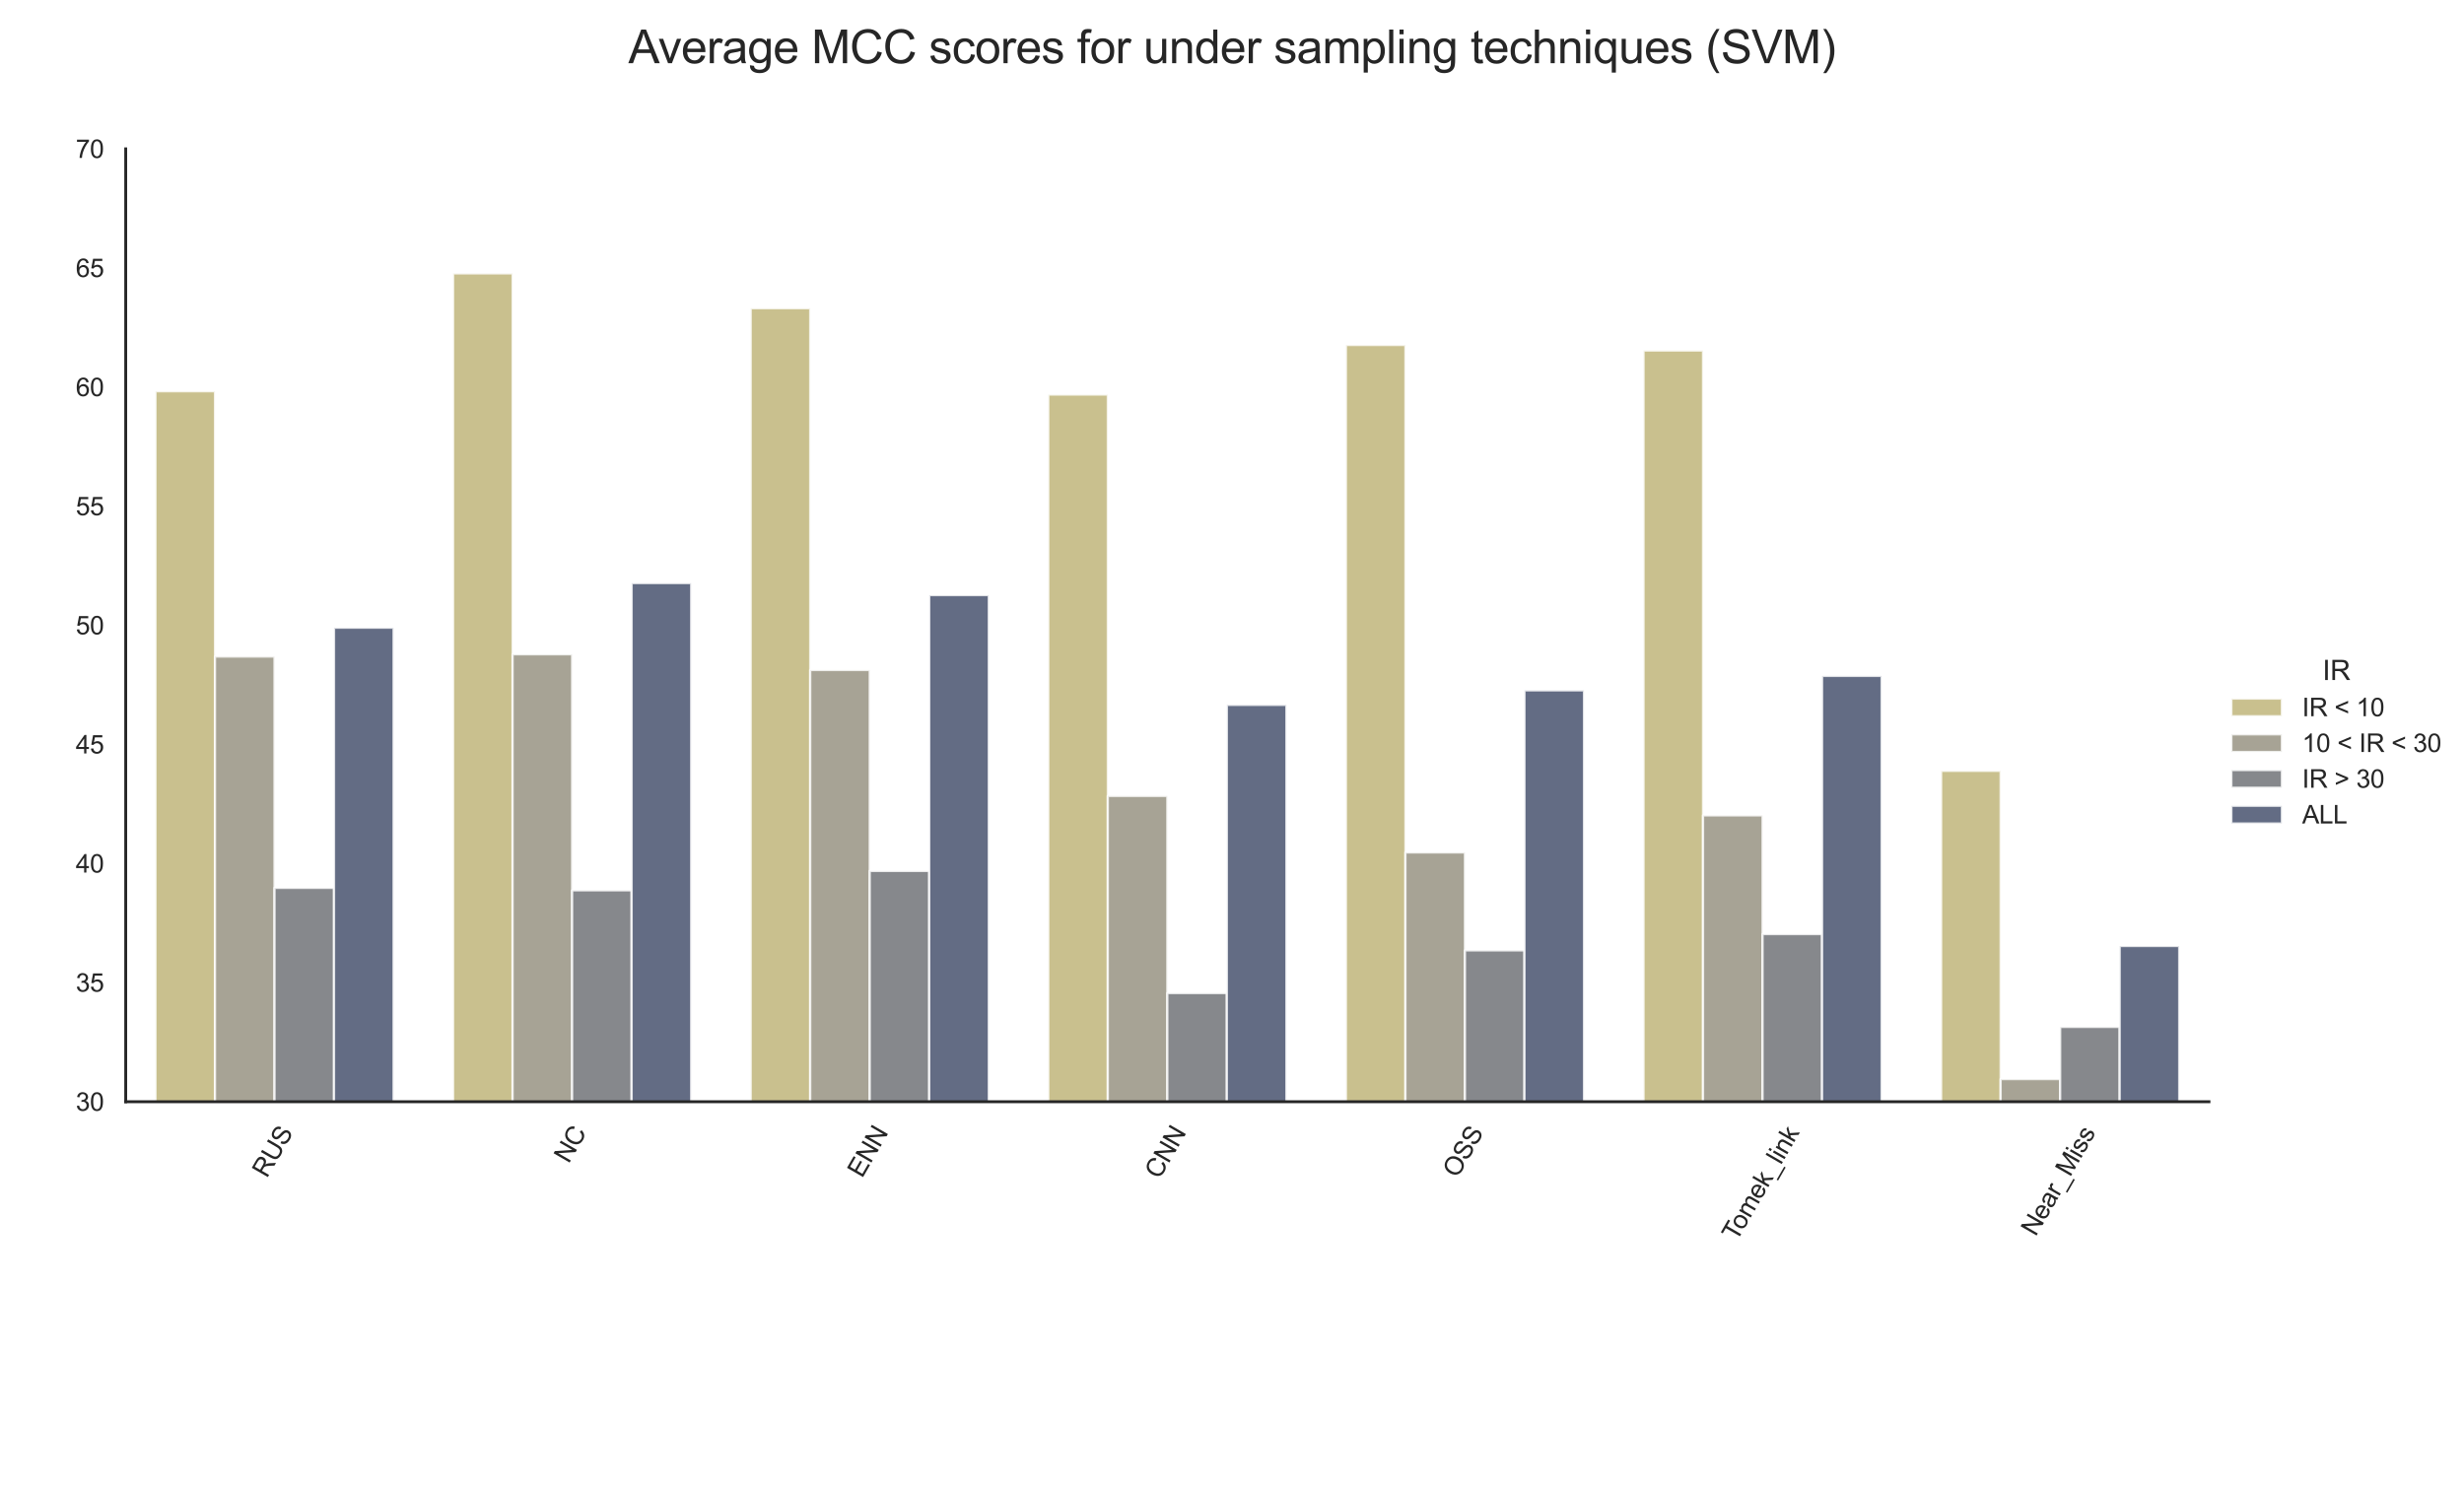 <?xml version="1.0" encoding="utf-8" standalone="no"?>
<!DOCTYPE svg PUBLIC "-//W3C//DTD SVG 1.1//EN"
  "http://www.w3.org/Graphics/SVG/1.1/DTD/svg11.dtd">
<svg xmlns:xlink="http://www.w3.org/1999/xlink" width="1072.26pt" height="648pt" viewBox="0 0 1072.26 648" xmlns="http://www.w3.org/2000/svg" version="1.1">
 <defs>
  <style type="text/css">*{stroke-linejoin: round; stroke-linecap: butt}</style>
 </defs>
 <g id="figure_1">
  <g id="patch_1">
   <path d="M 0 648 
L 1072.26 648 
L 1072.26 0 
L 0 0 
z
" style="fill: #ffffff"/>
  </g>
  <g id="axes_1">
   <g id="patch_2">
    <path d="M 54.705 479.52 
L 961.277 479.52 
L 961.277 64.8 
L 54.705 64.8 
z
" style="fill: #ffffff"/>
   </g>
   <g id="matplotlib.axis_1">
    <g id="xtick_1">
     <g id="text_1">
      <!-- RUS -->
      <g style="fill: #262626" transform="translate(116.117 513.071) rotate(-60) scale(0.11 -0.11)">
       <defs>
        <path id="ArialMT-52" d="M 503 0 
L 503 4581 
L 2534 4581 
Q 3147 4581 3465 4457 
Q 3784 4334 3975 4021 
Q 4166 3709 4166 3331 
Q 4166 2844 3850 2509 
Q 3534 2175 2875 2084 
Q 3116 1969 3241 1856 
Q 3506 1613 3744 1247 
L 4541 0 
L 3778 0 
L 3172 953 
Q 2906 1366 2734 1584 
Q 2563 1803 2427 1890 
Q 2291 1978 2150 2013 
Q 2047 2034 1813 2034 
L 1109 2034 
L 1109 0 
L 503 0 
z
M 1109 2559 
L 2413 2559 
Q 2828 2559 3062 2645 
Q 3297 2731 3419 2920 
Q 3541 3109 3541 3331 
Q 3541 3656 3305 3865 
Q 3069 4075 2559 4075 
L 1109 4075 
L 1109 2559 
z
" transform="scale(0.016)"/>
        <path id="ArialMT-55" d="M 3500 4581 
L 4106 4581 
L 4106 1934 
Q 4106 1244 3950 837 
Q 3794 431 3386 176 
Q 2978 -78 2316 -78 
Q 1672 -78 1262 144 
Q 853 366 678 786 
Q 503 1206 503 1934 
L 503 4581 
L 1109 4581 
L 1109 1938 
Q 1109 1341 1220 1058 
Q 1331 775 1601 622 
Q 1872 469 2263 469 
Q 2931 469 3215 772 
Q 3500 1075 3500 1938 
L 3500 4581 
z
" transform="scale(0.016)"/>
        <path id="ArialMT-53" d="M 288 1472 
L 859 1522 
Q 900 1178 1048 958 
Q 1197 738 1509 602 
Q 1822 466 2213 466 
Q 2559 466 2825 569 
Q 3091 672 3220 851 
Q 3350 1031 3350 1244 
Q 3350 1459 3225 1620 
Q 3100 1781 2813 1891 
Q 2628 1963 1997 2114 
Q 1366 2266 1113 2400 
Q 784 2572 623 2826 
Q 463 3081 463 3397 
Q 463 3744 659 4045 
Q 856 4347 1234 4503 
Q 1613 4659 2075 4659 
Q 2584 4659 2973 4495 
Q 3363 4331 3572 4012 
Q 3781 3694 3797 3291 
L 3216 3247 
Q 3169 3681 2898 3903 
Q 2628 4125 2100 4125 
Q 1550 4125 1298 3923 
Q 1047 3722 1047 3438 
Q 1047 3191 1225 3031 
Q 1400 2872 2139 2705 
Q 2878 2538 3153 2413 
Q 3553 2228 3743 1945 
Q 3934 1663 3934 1294 
Q 3934 928 3725 604 
Q 3516 281 3123 101 
Q 2731 -78 2241 -78 
Q 1619 -78 1198 103 
Q 778 284 539 648 
Q 300 1013 288 1472 
z
" transform="scale(0.016)"/>
       </defs>
       <use xlink:href="#ArialMT-52"/>
       <use xlink:href="#ArialMT-55" x="72.217"/>
       <use xlink:href="#ArialMT-53" x="144.434"/>
      </g>
     </g>
    </g>
    <g id="xtick_2">
     <g id="text_2">
      <!-- NC -->
      <g style="fill: #262626" transform="translate(247.461 506.716) rotate(-60) scale(0.11 -0.11)">
       <defs>
        <path id="ArialMT-4e" d="M 488 0 
L 488 4581 
L 1109 4581 
L 3516 984 
L 3516 4581 
L 4097 4581 
L 4097 0 
L 3475 0 
L 1069 3600 
L 1069 0 
L 488 0 
z
" transform="scale(0.016)"/>
        <path id="ArialMT-43" d="M 3763 1606 
L 4369 1453 
Q 4178 706 3683 314 
Q 3188 -78 2472 -78 
Q 1731 -78 1267 223 
Q 803 525 561 1097 
Q 319 1669 319 2325 
Q 319 3041 592 3573 
Q 866 4106 1370 4382 
Q 1875 4659 2481 4659 
Q 3169 4659 3637 4309 
Q 4106 3959 4291 3325 
L 3694 3184 
Q 3534 3684 3231 3912 
Q 2928 4141 2469 4141 
Q 1941 4141 1586 3887 
Q 1231 3634 1087 3207 
Q 944 2781 944 2328 
Q 944 1744 1114 1308 
Q 1284 872 1643 656 
Q 2003 441 2422 441 
Q 2931 441 3284 734 
Q 3638 1028 3763 1606 
z
" transform="scale(0.016)"/>
       </defs>
       <use xlink:href="#ArialMT-4e"/>
       <use xlink:href="#ArialMT-43" x="72.217"/>
      </g>
     </g>
    </g>
    <g id="xtick_3">
     <g id="text_3">
      <!-- ENN -->
      <g style="fill: #262626" transform="translate(375.137 513.071) rotate(-60) scale(0.11 -0.11)">
       <defs>
        <path id="ArialMT-45" d="M 506 0 
L 506 4581 
L 3819 4581 
L 3819 4041 
L 1113 4041 
L 1113 2638 
L 3647 2638 
L 3647 2100 
L 1113 2100 
L 1113 541 
L 3925 541 
L 3925 0 
L 506 0 
z
" transform="scale(0.016)"/>
       </defs>
       <use xlink:href="#ArialMT-45"/>
       <use xlink:href="#ArialMT-4e" x="66.699"/>
       <use xlink:href="#ArialMT-4e" x="138.916"/>
      </g>
     </g>
    </g>
    <g id="xtick_4">
     <g id="text_4">
      <!-- CNN -->
      <g style="fill: #262626" transform="translate(504.496 513.596) rotate(-60) scale(0.11 -0.11)">
       <use xlink:href="#ArialMT-43"/>
       <use xlink:href="#ArialMT-4e" x="72.217"/>
       <use xlink:href="#ArialMT-4e" x="144.434"/>
      </g>
     </g>
    </g>
    <g id="xtick_5">
     <g id="text_5">
      <!-- OSS -->
      <g style="fill: #262626" transform="translate(634.157 513.075) rotate(-60) scale(0.11 -0.11)">
       <defs>
        <path id="ArialMT-4f" d="M 309 2231 
Q 309 3372 921 4017 
Q 1534 4663 2503 4663 
Q 3138 4663 3647 4359 
Q 4156 4056 4423 3514 
Q 4691 2972 4691 2284 
Q 4691 1588 4409 1038 
Q 4128 488 3612 205 
Q 3097 -78 2500 -78 
Q 1853 -78 1343 234 
Q 834 547 571 1087 
Q 309 1628 309 2231 
z
M 934 2222 
Q 934 1394 1379 917 
Q 1825 441 2497 441 
Q 3181 441 3623 922 
Q 4066 1403 4066 2288 
Q 4066 2847 3877 3264 
Q 3688 3681 3323 3911 
Q 2959 4141 2506 4141 
Q 1863 4141 1398 3698 
Q 934 3256 934 2222 
z
" transform="scale(0.016)"/>
       </defs>
       <use xlink:href="#ArialMT-4f"/>
       <use xlink:href="#ArialMT-53" x="77.783"/>
       <use xlink:href="#ArialMT-53" x="144.482"/>
      </g>
     </g>
    </g>
    <g id="xtick_6">
     <g id="text_6">
      <!-- Tomek_link -->
      <g style="fill: #262626" transform="translate(755.721 540.6) rotate(-60) scale(0.11 -0.11)">
       <defs>
        <path id="ArialMT-54" d="M 1659 0 
L 1659 4041 
L 150 4041 
L 150 4581 
L 3781 4581 
L 3781 4041 
L 2266 4041 
L 2266 0 
L 1659 0 
z
" transform="scale(0.016)"/>
        <path id="ArialMT-6f" d="M 213 1659 
Q 213 2581 725 3025 
Q 1153 3394 1769 3394 
Q 2453 3394 2887 2945 
Q 3322 2497 3322 1706 
Q 3322 1066 3130 698 
Q 2938 331 2570 128 
Q 2203 -75 1769 -75 
Q 1072 -75 642 372 
Q 213 819 213 1659 
z
M 791 1659 
Q 791 1022 1069 705 
Q 1347 388 1769 388 
Q 2188 388 2466 706 
Q 2744 1025 2744 1678 
Q 2744 2294 2464 2611 
Q 2184 2928 1769 2928 
Q 1347 2928 1069 2612 
Q 791 2297 791 1659 
z
" transform="scale(0.016)"/>
        <path id="ArialMT-6d" d="M 422 0 
L 422 3319 
L 925 3319 
L 925 2853 
Q 1081 3097 1340 3245 
Q 1600 3394 1931 3394 
Q 2300 3394 2536 3241 
Q 2772 3088 2869 2813 
Q 3263 3394 3894 3394 
Q 4388 3394 4653 3120 
Q 4919 2847 4919 2278 
L 4919 0 
L 4359 0 
L 4359 2091 
Q 4359 2428 4304 2576 
Q 4250 2725 4106 2815 
Q 3963 2906 3769 2906 
Q 3419 2906 3187 2673 
Q 2956 2441 2956 1928 
L 2956 0 
L 2394 0 
L 2394 2156 
Q 2394 2531 2256 2718 
Q 2119 2906 1806 2906 
Q 1569 2906 1367 2781 
Q 1166 2656 1075 2415 
Q 984 2175 984 1722 
L 984 0 
L 422 0 
z
" transform="scale(0.016)"/>
        <path id="ArialMT-65" d="M 2694 1069 
L 3275 997 
Q 3138 488 2766 206 
Q 2394 -75 1816 -75 
Q 1088 -75 661 373 
Q 234 822 234 1631 
Q 234 2469 665 2931 
Q 1097 3394 1784 3394 
Q 2450 3394 2872 2941 
Q 3294 2488 3294 1666 
Q 3294 1616 3291 1516 
L 816 1516 
Q 847 969 1125 678 
Q 1403 388 1819 388 
Q 2128 388 2347 550 
Q 2566 713 2694 1069 
z
M 847 1978 
L 2700 1978 
Q 2663 2397 2488 2606 
Q 2219 2931 1791 2931 
Q 1403 2931 1139 2672 
Q 875 2413 847 1978 
z
" transform="scale(0.016)"/>
        <path id="ArialMT-6b" d="M 425 0 
L 425 4581 
L 988 4581 
L 988 1969 
L 2319 3319 
L 3047 3319 
L 1778 2088 
L 3175 0 
L 2481 0 
L 1384 1697 
L 988 1316 
L 988 0 
L 425 0 
z
" transform="scale(0.016)"/>
        <path id="ArialMT-5f" d="M -97 -1272 
L -97 -866 
L 3631 -866 
L 3631 -1272 
L -97 -1272 
z
" transform="scale(0.016)"/>
        <path id="ArialMT-6c" d="M 409 0 
L 409 4581 
L 972 4581 
L 972 0 
L 409 0 
z
" transform="scale(0.016)"/>
        <path id="ArialMT-69" d="M 425 3934 
L 425 4581 
L 988 4581 
L 988 3934 
L 425 3934 
z
M 425 0 
L 425 3319 
L 988 3319 
L 988 0 
L 425 0 
z
" transform="scale(0.016)"/>
        <path id="ArialMT-6e" d="M 422 0 
L 422 3319 
L 928 3319 
L 928 2847 
Q 1294 3394 1984 3394 
Q 2284 3394 2536 3286 
Q 2788 3178 2913 3003 
Q 3038 2828 3088 2588 
Q 3119 2431 3119 2041 
L 3119 0 
L 2556 0 
L 2556 2019 
Q 2556 2363 2490 2533 
Q 2425 2703 2258 2804 
Q 2091 2906 1866 2906 
Q 1506 2906 1245 2678 
Q 984 2450 984 1813 
L 984 0 
L 422 0 
z
" transform="scale(0.016)"/>
       </defs>
       <use xlink:href="#ArialMT-54"/>
       <use xlink:href="#ArialMT-6f" x="49.959"/>
       <use xlink:href="#ArialMT-6d" x="105.574"/>
       <use xlink:href="#ArialMT-65" x="188.875"/>
       <use xlink:href="#ArialMT-6b" x="244.49"/>
       <use xlink:href="#ArialMT-5f" x="294.49"/>
       <use xlink:href="#ArialMT-6c" x="350.105"/>
       <use xlink:href="#ArialMT-69" x="372.322"/>
       <use xlink:href="#ArialMT-6e" x="394.539"/>
       <use xlink:href="#ArialMT-6b" x="450.154"/>
      </g>
     </g>
    </g>
    <g id="xtick_7">
     <g id="text_7">
      <!-- Near_Miss -->
      <g style="fill: #262626" transform="translate(885.844 538.479) rotate(-60) scale(0.11 -0.11)">
       <defs>
        <path id="ArialMT-61" d="M 2588 409 
Q 2275 144 1986 34 
Q 1697 -75 1366 -75 
Q 819 -75 525 192 
Q 231 459 231 875 
Q 231 1119 342 1320 
Q 453 1522 633 1644 
Q 813 1766 1038 1828 
Q 1203 1872 1538 1913 
Q 2219 1994 2541 2106 
Q 2544 2222 2544 2253 
Q 2544 2597 2384 2738 
Q 2169 2928 1744 2928 
Q 1347 2928 1158 2789 
Q 969 2650 878 2297 
L 328 2372 
Q 403 2725 575 2942 
Q 747 3159 1072 3276 
Q 1397 3394 1825 3394 
Q 2250 3394 2515 3294 
Q 2781 3194 2906 3042 
Q 3031 2891 3081 2659 
Q 3109 2516 3109 2141 
L 3109 1391 
Q 3109 606 3145 398 
Q 3181 191 3288 0 
L 2700 0 
Q 2613 175 2588 409 
z
M 2541 1666 
Q 2234 1541 1622 1453 
Q 1275 1403 1131 1340 
Q 988 1278 909 1158 
Q 831 1038 831 891 
Q 831 666 1001 516 
Q 1172 366 1500 366 
Q 1825 366 2078 508 
Q 2331 650 2450 897 
Q 2541 1088 2541 1459 
L 2541 1666 
z
" transform="scale(0.016)"/>
        <path id="ArialMT-72" d="M 416 0 
L 416 3319 
L 922 3319 
L 922 2816 
Q 1116 3169 1280 3281 
Q 1444 3394 1641 3394 
Q 1925 3394 2219 3213 
L 2025 2691 
Q 1819 2813 1613 2813 
Q 1428 2813 1281 2702 
Q 1134 2591 1072 2394 
Q 978 2094 978 1738 
L 978 0 
L 416 0 
z
" transform="scale(0.016)"/>
        <path id="ArialMT-4d" d="M 475 0 
L 475 4581 
L 1388 4581 
L 2472 1338 
Q 2622 884 2691 659 
Q 2769 909 2934 1394 
L 4031 4581 
L 4847 4581 
L 4847 0 
L 4263 0 
L 4263 3834 
L 2931 0 
L 2384 0 
L 1059 3900 
L 1059 0 
L 475 0 
z
" transform="scale(0.016)"/>
        <path id="ArialMT-73" d="M 197 991 
L 753 1078 
Q 800 744 1014 566 
Q 1228 388 1613 388 
Q 2000 388 2187 545 
Q 2375 703 2375 916 
Q 2375 1106 2209 1216 
Q 2094 1291 1634 1406 
Q 1016 1563 777 1677 
Q 538 1791 414 1992 
Q 291 2194 291 2438 
Q 291 2659 392 2848 
Q 494 3038 669 3163 
Q 800 3259 1026 3326 
Q 1253 3394 1513 3394 
Q 1903 3394 2198 3281 
Q 2494 3169 2634 2976 
Q 2775 2784 2828 2463 
L 2278 2388 
Q 2241 2644 2061 2787 
Q 1881 2931 1553 2931 
Q 1166 2931 1000 2803 
Q 834 2675 834 2503 
Q 834 2394 903 2306 
Q 972 2216 1119 2156 
Q 1203 2125 1616 2013 
Q 2213 1853 2448 1751 
Q 2684 1650 2818 1456 
Q 2953 1263 2953 975 
Q 2953 694 2789 445 
Q 2625 197 2315 61 
Q 2006 -75 1616 -75 
Q 969 -75 630 194 
Q 291 463 197 991 
z
" transform="scale(0.016)"/>
       </defs>
       <use xlink:href="#ArialMT-4e"/>
       <use xlink:href="#ArialMT-65" x="72.217"/>
       <use xlink:href="#ArialMT-61" x="127.832"/>
       <use xlink:href="#ArialMT-72" x="183.447"/>
       <use xlink:href="#ArialMT-5f" x="216.748"/>
       <use xlink:href="#ArialMT-4d" x="272.363"/>
       <use xlink:href="#ArialMT-69" x="355.664"/>
       <use xlink:href="#ArialMT-73" x="377.881"/>
       <use xlink:href="#ArialMT-73" x="427.881"/>
      </g>
     </g>
    </g>
    <g id="text_8">
     <!--   -->
     <g style="fill: #262626" transform="translate(506.324 554.283) scale(0.12 -0.12)">
      <defs>
       <path id="ArialMT-20" transform="scale(0.016)"/>
      </defs>
      <use xlink:href="#ArialMT-20"/>
     </g>
    </g>
   </g>
   <g id="matplotlib.axis_2">
    <g id="ytick_1">
     <g id="text_9">
      <!-- 30 -->
      <g style="fill: #262626" transform="translate(32.971 483.457) scale(0.11 -0.11)">
       <defs>
        <path id="ArialMT-33" d="M 269 1209 
L 831 1284 
Q 928 806 1161 595 
Q 1394 384 1728 384 
Q 2125 384 2398 659 
Q 2672 934 2672 1341 
Q 2672 1728 2419 1979 
Q 2166 2231 1775 2231 
Q 1616 2231 1378 2169 
L 1441 2663 
Q 1497 2656 1531 2656 
Q 1891 2656 2178 2843 
Q 2466 3031 2466 3422 
Q 2466 3731 2256 3934 
Q 2047 4138 1716 4138 
Q 1388 4138 1169 3931 
Q 950 3725 888 3313 
L 325 3413 
Q 428 3978 793 4289 
Q 1159 4600 1703 4600 
Q 2078 4600 2393 4439 
Q 2709 4278 2876 4000 
Q 3044 3722 3044 3409 
Q 3044 3113 2884 2869 
Q 2725 2625 2413 2481 
Q 2819 2388 3044 2092 
Q 3269 1797 3269 1353 
Q 3269 753 2831 336 
Q 2394 -81 1725 -81 
Q 1122 -81 723 278 
Q 325 638 269 1209 
z
" transform="scale(0.016)"/>
        <path id="ArialMT-30" d="M 266 2259 
Q 266 3072 433 3567 
Q 600 4063 929 4331 
Q 1259 4600 1759 4600 
Q 2128 4600 2406 4451 
Q 2684 4303 2865 4023 
Q 3047 3744 3150 3342 
Q 3253 2941 3253 2259 
Q 3253 1453 3087 958 
Q 2922 463 2592 192 
Q 2263 -78 1759 -78 
Q 1097 -78 719 397 
Q 266 969 266 2259 
z
M 844 2259 
Q 844 1131 1108 757 
Q 1372 384 1759 384 
Q 2147 384 2411 759 
Q 2675 1134 2675 2259 
Q 2675 3391 2411 3762 
Q 2147 4134 1753 4134 
Q 1366 4134 1134 3806 
Q 844 3388 844 2259 
z
" transform="scale(0.016)"/>
       </defs>
       <use xlink:href="#ArialMT-33"/>
       <use xlink:href="#ArialMT-30" x="55.615"/>
      </g>
     </g>
    </g>
    <g id="ytick_2">
     <g id="text_10">
      <!-- 35 -->
      <g style="fill: #262626" transform="translate(32.971 431.617) scale(0.11 -0.11)">
       <defs>
        <path id="ArialMT-35" d="M 266 1200 
L 856 1250 
Q 922 819 1161 601 
Q 1400 384 1738 384 
Q 2144 384 2425 690 
Q 2706 997 2706 1503 
Q 2706 1984 2436 2262 
Q 2166 2541 1728 2541 
Q 1456 2541 1237 2417 
Q 1019 2294 894 2097 
L 366 2166 
L 809 4519 
L 3088 4519 
L 3088 3981 
L 1259 3981 
L 1013 2750 
Q 1425 3038 1878 3038 
Q 2478 3038 2890 2622 
Q 3303 2206 3303 1553 
Q 3303 931 2941 478 
Q 2500 -78 1738 -78 
Q 1113 -78 717 272 
Q 322 622 266 1200 
z
" transform="scale(0.016)"/>
       </defs>
       <use xlink:href="#ArialMT-33"/>
       <use xlink:href="#ArialMT-35" x="55.615"/>
      </g>
     </g>
    </g>
    <g id="ytick_3">
     <g id="text_11">
      <!-- 40 -->
      <g style="fill: #262626" transform="translate(32.971 379.777) scale(0.11 -0.11)">
       <defs>
        <path id="ArialMT-34" d="M 2069 0 
L 2069 1097 
L 81 1097 
L 81 1613 
L 2172 4581 
L 2631 4581 
L 2631 1613 
L 3250 1613 
L 3250 1097 
L 2631 1097 
L 2631 0 
L 2069 0 
z
M 2069 1613 
L 2069 3678 
L 634 1613 
L 2069 1613 
z
" transform="scale(0.016)"/>
       </defs>
       <use xlink:href="#ArialMT-34"/>
       <use xlink:href="#ArialMT-30" x="55.615"/>
      </g>
     </g>
    </g>
    <g id="ytick_4">
     <g id="text_12">
      <!-- 45 -->
      <g style="fill: #262626" transform="translate(32.971 327.937) scale(0.11 -0.11)">
       <use xlink:href="#ArialMT-34"/>
       <use xlink:href="#ArialMT-35" x="55.615"/>
      </g>
     </g>
    </g>
    <g id="ytick_5">
     <g id="text_13">
      <!-- 50 -->
      <g style="fill: #262626" transform="translate(32.971 276.097) scale(0.11 -0.11)">
       <use xlink:href="#ArialMT-35"/>
       <use xlink:href="#ArialMT-30" x="55.615"/>
      </g>
     </g>
    </g>
    <g id="ytick_6">
     <g id="text_14">
      <!-- 55 -->
      <g style="fill: #262626" transform="translate(32.971 224.257) scale(0.11 -0.11)">
       <use xlink:href="#ArialMT-35"/>
       <use xlink:href="#ArialMT-35" x="55.615"/>
      </g>
     </g>
    </g>
    <g id="ytick_7">
     <g id="text_15">
      <!-- 60 -->
      <g style="fill: #262626" transform="translate(32.971 172.417) scale(0.11 -0.11)">
       <defs>
        <path id="ArialMT-36" d="M 3184 3459 
L 2625 3416 
Q 2550 3747 2413 3897 
Q 2184 4138 1850 4138 
Q 1581 4138 1378 3988 
Q 1113 3794 959 3422 
Q 806 3050 800 2363 
Q 1003 2672 1297 2822 
Q 1591 2972 1913 2972 
Q 2475 2972 2870 2558 
Q 3266 2144 3266 1488 
Q 3266 1056 3080 686 
Q 2894 316 2569 119 
Q 2244 -78 1831 -78 
Q 1128 -78 684 439 
Q 241 956 241 2144 
Q 241 3472 731 4075 
Q 1159 4600 1884 4600 
Q 2425 4600 2770 4297 
Q 3116 3994 3184 3459 
z
M 888 1484 
Q 888 1194 1011 928 
Q 1134 663 1356 523 
Q 1578 384 1822 384 
Q 2178 384 2434 671 
Q 2691 959 2691 1453 
Q 2691 1928 2437 2201 
Q 2184 2475 1800 2475 
Q 1419 2475 1153 2201 
Q 888 1928 888 1484 
z
" transform="scale(0.016)"/>
       </defs>
       <use xlink:href="#ArialMT-36"/>
       <use xlink:href="#ArialMT-30" x="55.615"/>
      </g>
     </g>
    </g>
    <g id="ytick_8">
     <g id="text_16">
      <!-- 65 -->
      <g style="fill: #262626" transform="translate(32.971 120.577) scale(0.11 -0.11)">
       <use xlink:href="#ArialMT-36"/>
       <use xlink:href="#ArialMT-35" x="55.615"/>
      </g>
     </g>
    </g>
    <g id="ytick_9">
     <g id="text_17">
      <!-- 70 -->
      <g style="fill: #262626" transform="translate(32.971 68.737) scale(0.11 -0.11)">
       <defs>
        <path id="ArialMT-37" d="M 303 3981 
L 303 4522 
L 3269 4522 
L 3269 4084 
Q 2831 3619 2401 2847 
Q 1972 2075 1738 1259 
Q 1569 684 1522 0 
L 944 0 
Q 953 541 1156 1306 
Q 1359 2072 1739 2783 
Q 2119 3494 2547 3981 
L 303 3981 
z
" transform="scale(0.016)"/>
       </defs>
       <use xlink:href="#ArialMT-37"/>
       <use xlink:href="#ArialMT-30" x="55.615"/>
      </g>
     </g>
    </g>
   </g>
   <g id="patch_3">
    <path d="M 67.656 790.56 
L 93.558 790.56 
L 93.558 170.302 
L 67.656 170.302 
z
" clip-path="url(#pfb21650246)" style="fill: #bcb072; opacity: 0.8; stroke: #ffffff; stroke-linejoin: miter"/>
   </g>
   <g id="patch_4">
    <path d="M 197.166 790.56 
L 223.069 790.56 
L 223.069 119.004 
L 197.166 119.004 
z
" clip-path="url(#pfb21650246)" style="fill: #bcb072; opacity: 0.8; stroke: #ffffff; stroke-linejoin: miter"/>
   </g>
   <g id="patch_5">
    <path d="M 326.677 790.56 
L 352.579 790.56 
L 352.579 134.152 
L 326.677 134.152 
z
" clip-path="url(#pfb21650246)" style="fill: #bcb072; opacity: 0.8; stroke: #ffffff; stroke-linejoin: miter"/>
   </g>
   <g id="patch_6">
    <path d="M 456.187 790.56 
L 482.089 790.56 
L 482.089 171.727 
L 456.187 171.727 
z
" clip-path="url(#pfb21650246)" style="fill: #bcb072; opacity: 0.8; stroke: #ffffff; stroke-linejoin: miter"/>
   </g>
   <g id="patch_7">
    <path d="M 585.697 790.56 
L 611.6 790.56 
L 611.6 150.153 
L 585.697 150.153 
z
" clip-path="url(#pfb21650246)" style="fill: #bcb072; opacity: 0.8; stroke: #ffffff; stroke-linejoin: miter"/>
   </g>
   <g id="patch_8">
    <path d="M 715.208 790.56 
L 741.11 790.56 
L 741.11 152.559 
L 715.208 152.559 
z
" clip-path="url(#pfb21650246)" style="fill: #bcb072; opacity: 0.8; stroke: #ffffff; stroke-linejoin: miter"/>
   </g>
   <g id="patch_9">
    <path d="M 844.718 790.56 
L 870.62 790.56 
L 870.62 335.515 
L 844.718 335.515 
z
" clip-path="url(#pfb21650246)" style="fill: #bcb072; opacity: 0.8; stroke: #ffffff; stroke-linejoin: miter"/>
   </g>
   <g id="patch_10">
    <path d="M 93.558 790.56 
L 119.46 790.56 
L 119.46 285.74 
L 93.558 285.74 
z
" clip-path="url(#pfb21650246)" style="fill: #918c7b; opacity: 0.8; stroke: #ffffff; stroke-linejoin: miter"/>
   </g>
   <g id="patch_11">
    <path d="M 223.069 790.56 
L 248.971 790.56 
L 248.971 284.774 
L 223.069 284.774 
z
" clip-path="url(#pfb21650246)" style="fill: #918c7b; opacity: 0.8; stroke: #ffffff; stroke-linejoin: miter"/>
   </g>
   <g id="patch_12">
    <path d="M 352.579 790.56 
L 378.481 790.56 
L 378.481 291.606 
L 352.579 291.606 
z
" clip-path="url(#pfb21650246)" style="fill: #918c7b; opacity: 0.8; stroke: #ffffff; stroke-linejoin: miter"/>
   </g>
   <g id="patch_13">
    <path d="M 482.089 790.56 
L 507.991 790.56 
L 507.991 346.413 
L 482.089 346.413 
z
" clip-path="url(#pfb21650246)" style="fill: #918c7b; opacity: 0.8; stroke: #ffffff; stroke-linejoin: miter"/>
   </g>
   <g id="patch_14">
    <path d="M 611.6 790.56 
L 637.502 790.56 
L 637.502 371.019 
L 611.6 371.019 
z
" clip-path="url(#pfb21650246)" style="fill: #918c7b; opacity: 0.8; stroke: #ffffff; stroke-linejoin: miter"/>
   </g>
   <g id="patch_15">
    <path d="M 741.11 790.56 
L 767.012 790.56 
L 767.012 354.894 
L 741.11 354.894 
z
" clip-path="url(#pfb21650246)" style="fill: #918c7b; opacity: 0.8; stroke: #ffffff; stroke-linejoin: miter"/>
   </g>
   <g id="patch_16">
    <path d="M 870.62 790.56 
L 896.522 790.56 
L 896.522 469.659 
L 870.62 469.659 
z
" clip-path="url(#pfb21650246)" style="fill: #918c7b; opacity: 0.8; stroke: #ffffff; stroke-linejoin: miter"/>
   </g>
   <g id="patch_17">
    <path d="M 119.46 790.56 
L 145.362 790.56 
L 145.362 386.449 
L 119.46 386.449 
z
" clip-path="url(#pfb21650246)" style="fill: #686a6f; opacity: 0.8; stroke: #ffffff; stroke-linejoin: miter"/>
   </g>
   <g id="patch_18">
    <path d="M 248.971 790.56 
L 274.873 790.56 
L 274.873 387.528 
L 248.971 387.528 
z
" clip-path="url(#pfb21650246)" style="fill: #686a6f; opacity: 0.8; stroke: #ffffff; stroke-linejoin: miter"/>
   </g>
   <g id="patch_19">
    <path d="M 378.481 790.56 
L 404.383 790.56 
L 404.383 379.068 
L 378.481 379.068 
z
" clip-path="url(#pfb21650246)" style="fill: #686a6f; opacity: 0.8; stroke: #ffffff; stroke-linejoin: miter"/>
   </g>
   <g id="patch_20">
    <path d="M 507.991 790.56 
L 533.893 790.56 
L 533.893 432.231 
L 507.991 432.231 
z
" clip-path="url(#pfb21650246)" style="fill: #686a6f; opacity: 0.8; stroke: #ffffff; stroke-linejoin: miter"/>
   </g>
   <g id="patch_21">
    <path d="M 637.502 790.56 
L 663.404 790.56 
L 663.404 413.64 
L 637.502 413.64 
z
" clip-path="url(#pfb21650246)" style="fill: #686a6f; opacity: 0.8; stroke: #ffffff; stroke-linejoin: miter"/>
   </g>
   <g id="patch_22">
    <path d="M 767.012 790.56 
L 792.914 790.56 
L 792.914 406.546 
L 767.012 406.546 
z
" clip-path="url(#pfb21650246)" style="fill: #686a6f; opacity: 0.8; stroke: #ffffff; stroke-linejoin: miter"/>
   </g>
   <g id="patch_23">
    <path d="M 896.522 790.56 
L 922.424 790.56 
L 922.424 446.967 
L 896.522 446.967 
z
" clip-path="url(#pfb21650246)" style="fill: #686a6f; opacity: 0.8; stroke: #ffffff; stroke-linejoin: miter"/>
   </g>
   <g id="patch_24">
    <path d="M 145.362 790.56 
L 171.264 790.56 
L 171.264 273.208 
L 145.362 273.208 
z
" clip-path="url(#pfb21650246)" style="fill: #3c4865; opacity: 0.8; stroke: #ffffff; stroke-linejoin: miter"/>
   </g>
   <g id="patch_25">
    <path d="M 274.873 790.56 
L 300.775 790.56 
L 300.775 253.785 
L 274.873 253.785 
z
" clip-path="url(#pfb21650246)" style="fill: #3c4865; opacity: 0.8; stroke: #ffffff; stroke-linejoin: miter"/>
   </g>
   <g id="patch_26">
    <path d="M 404.383 790.56 
L 430.285 790.56 
L 430.285 259.026 
L 404.383 259.026 
z
" clip-path="url(#pfb21650246)" style="fill: #3c4865; opacity: 0.8; stroke: #ffffff; stroke-linejoin: miter"/>
   </g>
   <g id="patch_27">
    <path d="M 533.893 790.56 
L 559.795 790.56 
L 559.795 306.786 
L 533.893 306.786 
z
" clip-path="url(#pfb21650246)" style="fill: #3c4865; opacity: 0.8; stroke: #ffffff; stroke-linejoin: miter"/>
   </g>
   <g id="patch_28">
    <path d="M 663.404 790.56 
L 689.306 790.56 
L 689.306 300.469 
L 663.404 300.469 
z
" clip-path="url(#pfb21650246)" style="fill: #3c4865; opacity: 0.8; stroke: #ffffff; stroke-linejoin: miter"/>
   </g>
   <g id="patch_29">
    <path d="M 792.914 790.56 
L 818.816 790.56 
L 818.816 294.176 
L 792.914 294.176 
z
" clip-path="url(#pfb21650246)" style="fill: #3c4865; opacity: 0.8; stroke: #ffffff; stroke-linejoin: miter"/>
   </g>
   <g id="patch_30">
    <path d="M 922.424 790.56 
L 948.326 790.56 
L 948.326 411.734 
L 922.424 411.734 
z
" clip-path="url(#pfb21650246)" style="fill: #3c4865; opacity: 0.8; stroke: #ffffff; stroke-linejoin: miter"/>
   </g>
   <g id="line2d_1">
    <path clip-path="url(#pfb21650246)" style="fill: none; stroke: #424242; stroke-width: 2.7; stroke-linecap: round"/>
   </g>
   <g id="line2d_2">
    <path clip-path="url(#pfb21650246)" style="fill: none; stroke: #424242; stroke-width: 2.7; stroke-linecap: round"/>
   </g>
   <g id="line2d_3">
    <path clip-path="url(#pfb21650246)" style="fill: none; stroke: #424242; stroke-width: 2.7; stroke-linecap: round"/>
   </g>
   <g id="line2d_4">
    <path clip-path="url(#pfb21650246)" style="fill: none; stroke: #424242; stroke-width: 2.7; stroke-linecap: round"/>
   </g>
   <g id="line2d_5">
    <path clip-path="url(#pfb21650246)" style="fill: none; stroke: #424242; stroke-width: 2.7; stroke-linecap: round"/>
   </g>
   <g id="line2d_6">
    <path clip-path="url(#pfb21650246)" style="fill: none; stroke: #424242; stroke-width: 2.7; stroke-linecap: round"/>
   </g>
   <g id="line2d_7">
    <path clip-path="url(#pfb21650246)" style="fill: none; stroke: #424242; stroke-width: 2.7; stroke-linecap: round"/>
   </g>
   <g id="line2d_8">
    <path clip-path="url(#pfb21650246)" style="fill: none; stroke: #424242; stroke-width: 2.7; stroke-linecap: round"/>
   </g>
   <g id="line2d_9">
    <path clip-path="url(#pfb21650246)" style="fill: none; stroke: #424242; stroke-width: 2.7; stroke-linecap: round"/>
   </g>
   <g id="line2d_10">
    <path clip-path="url(#pfb21650246)" style="fill: none; stroke: #424242; stroke-width: 2.7; stroke-linecap: round"/>
   </g>
   <g id="line2d_11">
    <path clip-path="url(#pfb21650246)" style="fill: none; stroke: #424242; stroke-width: 2.7; stroke-linecap: round"/>
   </g>
   <g id="line2d_12">
    <path clip-path="url(#pfb21650246)" style="fill: none; stroke: #424242; stroke-width: 2.7; stroke-linecap: round"/>
   </g>
   <g id="line2d_13">
    <path clip-path="url(#pfb21650246)" style="fill: none; stroke: #424242; stroke-width: 2.7; stroke-linecap: round"/>
   </g>
   <g id="line2d_14">
    <path clip-path="url(#pfb21650246)" style="fill: none; stroke: #424242; stroke-width: 2.7; stroke-linecap: round"/>
   </g>
   <g id="line2d_15">
    <path clip-path="url(#pfb21650246)" style="fill: none; stroke: #424242; stroke-width: 2.7; stroke-linecap: round"/>
   </g>
   <g id="line2d_16">
    <path clip-path="url(#pfb21650246)" style="fill: none; stroke: #424242; stroke-width: 2.7; stroke-linecap: round"/>
   </g>
   <g id="line2d_17">
    <path clip-path="url(#pfb21650246)" style="fill: none; stroke: #424242; stroke-width: 2.7; stroke-linecap: round"/>
   </g>
   <g id="line2d_18">
    <path clip-path="url(#pfb21650246)" style="fill: none; stroke: #424242; stroke-width: 2.7; stroke-linecap: round"/>
   </g>
   <g id="line2d_19">
    <path clip-path="url(#pfb21650246)" style="fill: none; stroke: #424242; stroke-width: 2.7; stroke-linecap: round"/>
   </g>
   <g id="line2d_20">
    <path clip-path="url(#pfb21650246)" style="fill: none; stroke: #424242; stroke-width: 2.7; stroke-linecap: round"/>
   </g>
   <g id="line2d_21">
    <path clip-path="url(#pfb21650246)" style="fill: none; stroke: #424242; stroke-width: 2.7; stroke-linecap: round"/>
   </g>
   <g id="line2d_22">
    <path clip-path="url(#pfb21650246)" style="fill: none; stroke: #424242; stroke-width: 2.7; stroke-linecap: round"/>
   </g>
   <g id="line2d_23">
    <path clip-path="url(#pfb21650246)" style="fill: none; stroke: #424242; stroke-width: 2.7; stroke-linecap: round"/>
   </g>
   <g id="line2d_24">
    <path clip-path="url(#pfb21650246)" style="fill: none; stroke: #424242; stroke-width: 2.7; stroke-linecap: round"/>
   </g>
   <g id="line2d_25">
    <path clip-path="url(#pfb21650246)" style="fill: none; stroke: #424242; stroke-width: 2.7; stroke-linecap: round"/>
   </g>
   <g id="line2d_26">
    <path clip-path="url(#pfb21650246)" style="fill: none; stroke: #424242; stroke-width: 2.7; stroke-linecap: round"/>
   </g>
   <g id="line2d_27">
    <path clip-path="url(#pfb21650246)" style="fill: none; stroke: #424242; stroke-width: 2.7; stroke-linecap: round"/>
   </g>
   <g id="line2d_28">
    <path clip-path="url(#pfb21650246)" style="fill: none; stroke: #424242; stroke-width: 2.7; stroke-linecap: round"/>
   </g>
   <g id="patch_31">
    <path d="M 54.705 479.52 
L 54.705 64.8 
" style="fill: none; stroke: #262626; stroke-width: 1.25; stroke-linejoin: miter; stroke-linecap: square"/>
   </g>
   <g id="patch_32">
    <path d="M 54.705 479.52 
L 961.277 479.52 
" style="fill: none; stroke: #262626; stroke-width: 1.25; stroke-linejoin: miter; stroke-linecap: square"/>
   </g>
  </g>
  <g id="text_18">
   <!-- Average MCC scores for under sampling techniques (SVM) -->
   <g style="fill: #262626" transform="translate(273.435 27.519) scale(0.2 -0.2)">
    <defs>
     <path id="ArialMT-41" d="M -9 0 
L 1750 4581 
L 2403 4581 
L 4278 0 
L 3588 0 
L 3053 1388 
L 1138 1388 
L 634 0 
L -9 0 
z
M 1313 1881 
L 2866 1881 
L 2388 3150 
Q 2169 3728 2063 4100 
Q 1975 3659 1816 3225 
L 1313 1881 
z
" transform="scale(0.016)"/>
     <path id="ArialMT-76" d="M 1344 0 
L 81 3319 
L 675 3319 
L 1388 1331 
Q 1503 1009 1600 663 
Q 1675 925 1809 1294 
L 2547 3319 
L 3125 3319 
L 1869 0 
L 1344 0 
z
" transform="scale(0.016)"/>
     <path id="ArialMT-67" d="M 319 -275 
L 866 -356 
Q 900 -609 1056 -725 
Q 1266 -881 1628 -881 
Q 2019 -881 2231 -725 
Q 2444 -569 2519 -288 
Q 2563 -116 2559 434 
Q 2191 0 1641 0 
Q 956 0 581 494 
Q 206 988 206 1678 
Q 206 2153 378 2554 
Q 550 2956 876 3175 
Q 1203 3394 1644 3394 
Q 2231 3394 2613 2919 
L 2613 3319 
L 3131 3319 
L 3131 450 
Q 3131 -325 2973 -648 
Q 2816 -972 2473 -1159 
Q 2131 -1347 1631 -1347 
Q 1038 -1347 672 -1080 
Q 306 -813 319 -275 
z
M 784 1719 
Q 784 1066 1043 766 
Q 1303 466 1694 466 
Q 2081 466 2343 764 
Q 2606 1063 2606 1700 
Q 2606 2309 2336 2618 
Q 2066 2928 1684 2928 
Q 1309 2928 1046 2623 
Q 784 2319 784 1719 
z
" transform="scale(0.016)"/>
     <path id="ArialMT-63" d="M 2588 1216 
L 3141 1144 
Q 3050 572 2676 248 
Q 2303 -75 1759 -75 
Q 1078 -75 664 370 
Q 250 816 250 1647 
Q 250 2184 428 2587 
Q 606 2991 970 3192 
Q 1334 3394 1763 3394 
Q 2303 3394 2647 3120 
Q 2991 2847 3088 2344 
L 2541 2259 
Q 2463 2594 2264 2762 
Q 2066 2931 1784 2931 
Q 1359 2931 1093 2626 
Q 828 2322 828 1663 
Q 828 994 1084 691 
Q 1341 388 1753 388 
Q 2084 388 2306 591 
Q 2528 794 2588 1216 
z
" transform="scale(0.016)"/>
     <path id="ArialMT-66" d="M 556 0 
L 556 2881 
L 59 2881 
L 59 3319 
L 556 3319 
L 556 3672 
Q 556 4006 616 4169 
Q 697 4388 901 4523 
Q 1106 4659 1475 4659 
Q 1713 4659 2000 4603 
L 1916 4113 
Q 1741 4144 1584 4144 
Q 1328 4144 1222 4034 
Q 1116 3925 1116 3625 
L 1116 3319 
L 1763 3319 
L 1763 2881 
L 1116 2881 
L 1116 0 
L 556 0 
z
" transform="scale(0.016)"/>
     <path id="ArialMT-75" d="M 2597 0 
L 2597 488 
Q 2209 -75 1544 -75 
Q 1250 -75 995 37 
Q 741 150 617 320 
Q 494 491 444 738 
Q 409 903 409 1263 
L 409 3319 
L 972 3319 
L 972 1478 
Q 972 1038 1006 884 
Q 1059 663 1231 536 
Q 1403 409 1656 409 
Q 1909 409 2131 539 
Q 2353 669 2445 892 
Q 2538 1116 2538 1541 
L 2538 3319 
L 3100 3319 
L 3100 0 
L 2597 0 
z
" transform="scale(0.016)"/>
     <path id="ArialMT-64" d="M 2575 0 
L 2575 419 
Q 2259 -75 1647 -75 
Q 1250 -75 917 144 
Q 584 363 401 755 
Q 219 1147 219 1656 
Q 219 2153 384 2558 
Q 550 2963 881 3178 
Q 1213 3394 1622 3394 
Q 1922 3394 2156 3267 
Q 2391 3141 2538 2938 
L 2538 4581 
L 3097 4581 
L 3097 0 
L 2575 0 
z
M 797 1656 
Q 797 1019 1065 703 
Q 1334 388 1700 388 
Q 2069 388 2326 689 
Q 2584 991 2584 1609 
Q 2584 2291 2321 2609 
Q 2059 2928 1675 2928 
Q 1300 2928 1048 2622 
Q 797 2316 797 1656 
z
" transform="scale(0.016)"/>
     <path id="ArialMT-70" d="M 422 -1272 
L 422 3319 
L 934 3319 
L 934 2888 
Q 1116 3141 1344 3267 
Q 1572 3394 1897 3394 
Q 2322 3394 2647 3175 
Q 2972 2956 3137 2557 
Q 3303 2159 3303 1684 
Q 3303 1175 3120 767 
Q 2938 359 2589 142 
Q 2241 -75 1856 -75 
Q 1575 -75 1351 44 
Q 1128 163 984 344 
L 984 -1272 
L 422 -1272 
z
M 931 1641 
Q 931 1000 1190 694 
Q 1450 388 1819 388 
Q 2194 388 2461 705 
Q 2728 1022 2728 1688 
Q 2728 2322 2467 2637 
Q 2206 2953 1844 2953 
Q 1484 2953 1207 2617 
Q 931 2281 931 1641 
z
" transform="scale(0.016)"/>
     <path id="ArialMT-74" d="M 1650 503 
L 1731 6 
Q 1494 -44 1306 -44 
Q 1000 -44 831 53 
Q 663 150 594 308 
Q 525 466 525 972 
L 525 2881 
L 113 2881 
L 113 3319 
L 525 3319 
L 525 4141 
L 1084 4478 
L 1084 3319 
L 1650 3319 
L 1650 2881 
L 1084 2881 
L 1084 941 
Q 1084 700 1114 631 
Q 1144 563 1211 522 
Q 1278 481 1403 481 
Q 1497 481 1650 503 
z
" transform="scale(0.016)"/>
     <path id="ArialMT-68" d="M 422 0 
L 422 4581 
L 984 4581 
L 984 2938 
Q 1378 3394 1978 3394 
Q 2347 3394 2619 3248 
Q 2891 3103 3008 2847 
Q 3125 2591 3125 2103 
L 3125 0 
L 2563 0 
L 2563 2103 
Q 2563 2525 2380 2717 
Q 2197 2909 1863 2909 
Q 1613 2909 1392 2779 
Q 1172 2650 1078 2428 
Q 984 2206 984 1816 
L 984 0 
L 422 0 
z
" transform="scale(0.016)"/>
     <path id="ArialMT-71" d="M 2538 -1272 
L 2538 353 
Q 2406 169 2170 47 
Q 1934 -75 1669 -75 
Q 1078 -75 651 397 
Q 225 869 225 1691 
Q 225 2191 398 2587 
Q 572 2984 901 3189 
Q 1231 3394 1625 3394 
Q 2241 3394 2594 2875 
L 2594 3319 
L 3100 3319 
L 3100 -1272 
L 2538 -1272 
z
M 803 1669 
Q 803 1028 1072 708 
Q 1341 388 1716 388 
Q 2075 388 2334 692 
Q 2594 997 2594 1619 
Q 2594 2281 2320 2615 
Q 2047 2950 1678 2950 
Q 1313 2950 1058 2639 
Q 803 2328 803 1669 
z
" transform="scale(0.016)"/>
     <path id="ArialMT-28" d="M 1497 -1347 
Q 1031 -759 709 28 
Q 388 816 388 1659 
Q 388 2403 628 3084 
Q 909 3875 1497 4659 
L 1900 4659 
Q 1522 4009 1400 3731 
Q 1209 3300 1100 2831 
Q 966 2247 966 1656 
Q 966 153 1900 -1347 
L 1497 -1347 
z
" transform="scale(0.016)"/>
     <path id="ArialMT-56" d="M 1803 0 
L 28 4581 
L 684 4581 
L 1875 1253 
Q 2019 853 2116 503 
Q 2222 878 2363 1253 
L 3600 4581 
L 4219 4581 
L 2425 0 
L 1803 0 
z
" transform="scale(0.016)"/>
     <path id="ArialMT-29" d="M 791 -1347 
L 388 -1347 
Q 1322 153 1322 1656 
Q 1322 2244 1188 2822 
Q 1081 3291 891 3722 
Q 769 4003 388 4659 
L 791 4659 
Q 1378 3875 1659 3084 
Q 1900 2403 1900 1659 
Q 1900 816 1576 28 
Q 1253 -759 791 -1347 
z
" transform="scale(0.016)"/>
    </defs>
    <use xlink:href="#ArialMT-41"/>
    <use xlink:href="#ArialMT-76" x="64.949"/>
    <use xlink:href="#ArialMT-65" x="114.949"/>
    <use xlink:href="#ArialMT-72" x="170.564"/>
    <use xlink:href="#ArialMT-61" x="203.865"/>
    <use xlink:href="#ArialMT-67" x="259.48"/>
    <use xlink:href="#ArialMT-65" x="315.096"/>
    <use xlink:href="#ArialMT-20" x="370.711"/>
    <use xlink:href="#ArialMT-4d" x="398.494"/>
    <use xlink:href="#ArialMT-43" x="481.795"/>
    <use xlink:href="#ArialMT-43" x="554.012"/>
    <use xlink:href="#ArialMT-20" x="626.229"/>
    <use xlink:href="#ArialMT-73" x="654.012"/>
    <use xlink:href="#ArialMT-63" x="704.012"/>
    <use xlink:href="#ArialMT-6f" x="754.012"/>
    <use xlink:href="#ArialMT-72" x="809.627"/>
    <use xlink:href="#ArialMT-65" x="842.928"/>
    <use xlink:href="#ArialMT-73" x="898.543"/>
    <use xlink:href="#ArialMT-20" x="948.543"/>
    <use xlink:href="#ArialMT-66" x="976.326"/>
    <use xlink:href="#ArialMT-6f" x="1004.109"/>
    <use xlink:href="#ArialMT-72" x="1059.725"/>
    <use xlink:href="#ArialMT-20" x="1093.025"/>
    <use xlink:href="#ArialMT-75" x="1120.809"/>
    <use xlink:href="#ArialMT-6e" x="1176.424"/>
    <use xlink:href="#ArialMT-64" x="1232.039"/>
    <use xlink:href="#ArialMT-65" x="1287.654"/>
    <use xlink:href="#ArialMT-72" x="1343.27"/>
    <use xlink:href="#ArialMT-20" x="1376.57"/>
    <use xlink:href="#ArialMT-73" x="1404.354"/>
    <use xlink:href="#ArialMT-61" x="1454.354"/>
    <use xlink:href="#ArialMT-6d" x="1509.969"/>
    <use xlink:href="#ArialMT-70" x="1593.27"/>
    <use xlink:href="#ArialMT-6c" x="1648.885"/>
    <use xlink:href="#ArialMT-69" x="1671.102"/>
    <use xlink:href="#ArialMT-6e" x="1693.318"/>
    <use xlink:href="#ArialMT-67" x="1748.934"/>
    <use xlink:href="#ArialMT-20" x="1804.549"/>
    <use xlink:href="#ArialMT-74" x="1832.332"/>
    <use xlink:href="#ArialMT-65" x="1860.115"/>
    <use xlink:href="#ArialMT-63" x="1915.73"/>
    <use xlink:href="#ArialMT-68" x="1965.73"/>
    <use xlink:href="#ArialMT-6e" x="2021.346"/>
    <use xlink:href="#ArialMT-69" x="2076.961"/>
    <use xlink:href="#ArialMT-71" x="2099.178"/>
    <use xlink:href="#ArialMT-75" x="2154.793"/>
    <use xlink:href="#ArialMT-65" x="2210.408"/>
    <use xlink:href="#ArialMT-73" x="2266.023"/>
    <use xlink:href="#ArialMT-20" x="2316.023"/>
    <use xlink:href="#ArialMT-28" x="2343.807"/>
    <use xlink:href="#ArialMT-53" x="2377.107"/>
    <use xlink:href="#ArialMT-56" x="2443.807"/>
    <use xlink:href="#ArialMT-4d" x="2510.506"/>
    <use xlink:href="#ArialMT-29" x="2593.807"/>
   </g>
  </g>
  <g id="legend_1">
   <g id="text_19">
    <!-- IR -->
    <g style="fill: #262626" transform="translate(1010.689 295.983) scale(0.12 -0.12)">
     <defs>
      <path id="ArialMT-49" d="M 597 0 
L 597 4581 
L 1203 4581 
L 1203 0 
L 597 0 
z
" transform="scale(0.016)"/>
     </defs>
     <use xlink:href="#ArialMT-49"/>
     <use xlink:href="#ArialMT-52" x="27.783"/>
    </g>
   </g>
   <g id="patch_33">
    <path d="M 971.019 311.741 
L 993.019 311.741 
L 993.019 304.041 
L 971.019 304.041 
z
" style="fill: #bcb072; opacity: 0.8; stroke: #ffffff; stroke-linejoin: miter"/>
   </g>
   <g id="text_20">
    <!-- IR &lt; 10 -->
    <g style="fill: #262626" transform="translate(1001.819 311.741) scale(0.11 -0.11)">
     <defs>
      <path id="ArialMT-3c" d="M 350 2003 
L 350 2528 
L 3384 3809 
L 3384 3250 
L 978 2263 
L 3384 1266 
L 3384 706 
L 350 2003 
z
" transform="scale(0.016)"/>
      <path id="ArialMT-31" d="M 2384 0 
L 1822 0 
L 1822 3584 
Q 1619 3391 1289 3197 
Q 959 3003 697 2906 
L 697 3450 
Q 1169 3672 1522 3987 
Q 1875 4303 2022 4600 
L 2384 4600 
L 2384 0 
z
" transform="scale(0.016)"/>
     </defs>
     <use xlink:href="#ArialMT-49"/>
     <use xlink:href="#ArialMT-52" x="27.783"/>
     <use xlink:href="#ArialMT-20" x="100"/>
     <use xlink:href="#ArialMT-3c" x="127.783"/>
     <use xlink:href="#ArialMT-20" x="186.182"/>
     <use xlink:href="#ArialMT-31" x="213.965"/>
     <use xlink:href="#ArialMT-30" x="269.58"/>
    </g>
   </g>
   <g id="patch_34">
    <path d="M 971.019 327.301 
L 993.019 327.301 
L 993.019 319.601 
L 971.019 319.601 
z
" style="fill: #918c7b; opacity: 0.8; stroke: #ffffff; stroke-linejoin: miter"/>
   </g>
   <g id="text_21">
    <!-- 10 &lt; IR &lt; 30 -->
    <g style="fill: #262626" transform="translate(1001.819 327.301) scale(0.11 -0.11)">
     <use xlink:href="#ArialMT-31"/>
     <use xlink:href="#ArialMT-30" x="55.615"/>
     <use xlink:href="#ArialMT-20" x="111.23"/>
     <use xlink:href="#ArialMT-3c" x="139.014"/>
     <use xlink:href="#ArialMT-20" x="197.412"/>
     <use xlink:href="#ArialMT-49" x="225.195"/>
     <use xlink:href="#ArialMT-52" x="252.979"/>
     <use xlink:href="#ArialMT-20" x="325.195"/>
     <use xlink:href="#ArialMT-3c" x="352.979"/>
     <use xlink:href="#ArialMT-20" x="411.377"/>
     <use xlink:href="#ArialMT-33" x="439.16"/>
     <use xlink:href="#ArialMT-30" x="494.775"/>
    </g>
   </g>
   <g id="patch_35">
    <path d="M 971.019 342.861 
L 993.019 342.861 
L 993.019 335.161 
L 971.019 335.161 
z
" style="fill: #686a6f; opacity: 0.8; stroke: #ffffff; stroke-linejoin: miter"/>
   </g>
   <g id="text_22">
    <!-- IR &gt; 30 -->
    <g style="fill: #262626" transform="translate(1001.819 342.861) scale(0.11 -0.11)">
     <defs>
      <path id="ArialMT-3e" d="M 3384 2003 
L 350 706 
L 350 1266 
L 2753 2263 
L 350 3250 
L 350 3809 
L 3384 2528 
L 3384 2003 
z
" transform="scale(0.016)"/>
     </defs>
     <use xlink:href="#ArialMT-49"/>
     <use xlink:href="#ArialMT-52" x="27.783"/>
     <use xlink:href="#ArialMT-20" x="100"/>
     <use xlink:href="#ArialMT-3e" x="127.783"/>
     <use xlink:href="#ArialMT-20" x="186.182"/>
     <use xlink:href="#ArialMT-33" x="213.965"/>
     <use xlink:href="#ArialMT-30" x="269.58"/>
    </g>
   </g>
   <g id="patch_36">
    <path d="M 971.019 358.421 
L 993.019 358.421 
L 993.019 350.721 
L 971.019 350.721 
z
" style="fill: #3c4865; opacity: 0.8; stroke: #ffffff; stroke-linejoin: miter"/>
   </g>
   <g id="text_23">
    <!-- ALL -->
    <g style="fill: #262626" transform="translate(1001.819 358.421) scale(0.11 -0.11)">
     <defs>
      <path id="ArialMT-4c" d="M 469 0 
L 469 4581 
L 1075 4581 
L 1075 541 
L 3331 541 
L 3331 0 
L 469 0 
z
" transform="scale(0.016)"/>
     </defs>
     <use xlink:href="#ArialMT-41"/>
     <use xlink:href="#ArialMT-4c" x="66.699"/>
     <use xlink:href="#ArialMT-4c" x="122.314"/>
    </g>
   </g>
  </g>
 </g>
 <defs>
  <clipPath id="pfb21650246">
   <rect x="54.705" y="64.8" width="906.572" height="414.72"/>
  </clipPath>
 </defs>
</svg>
